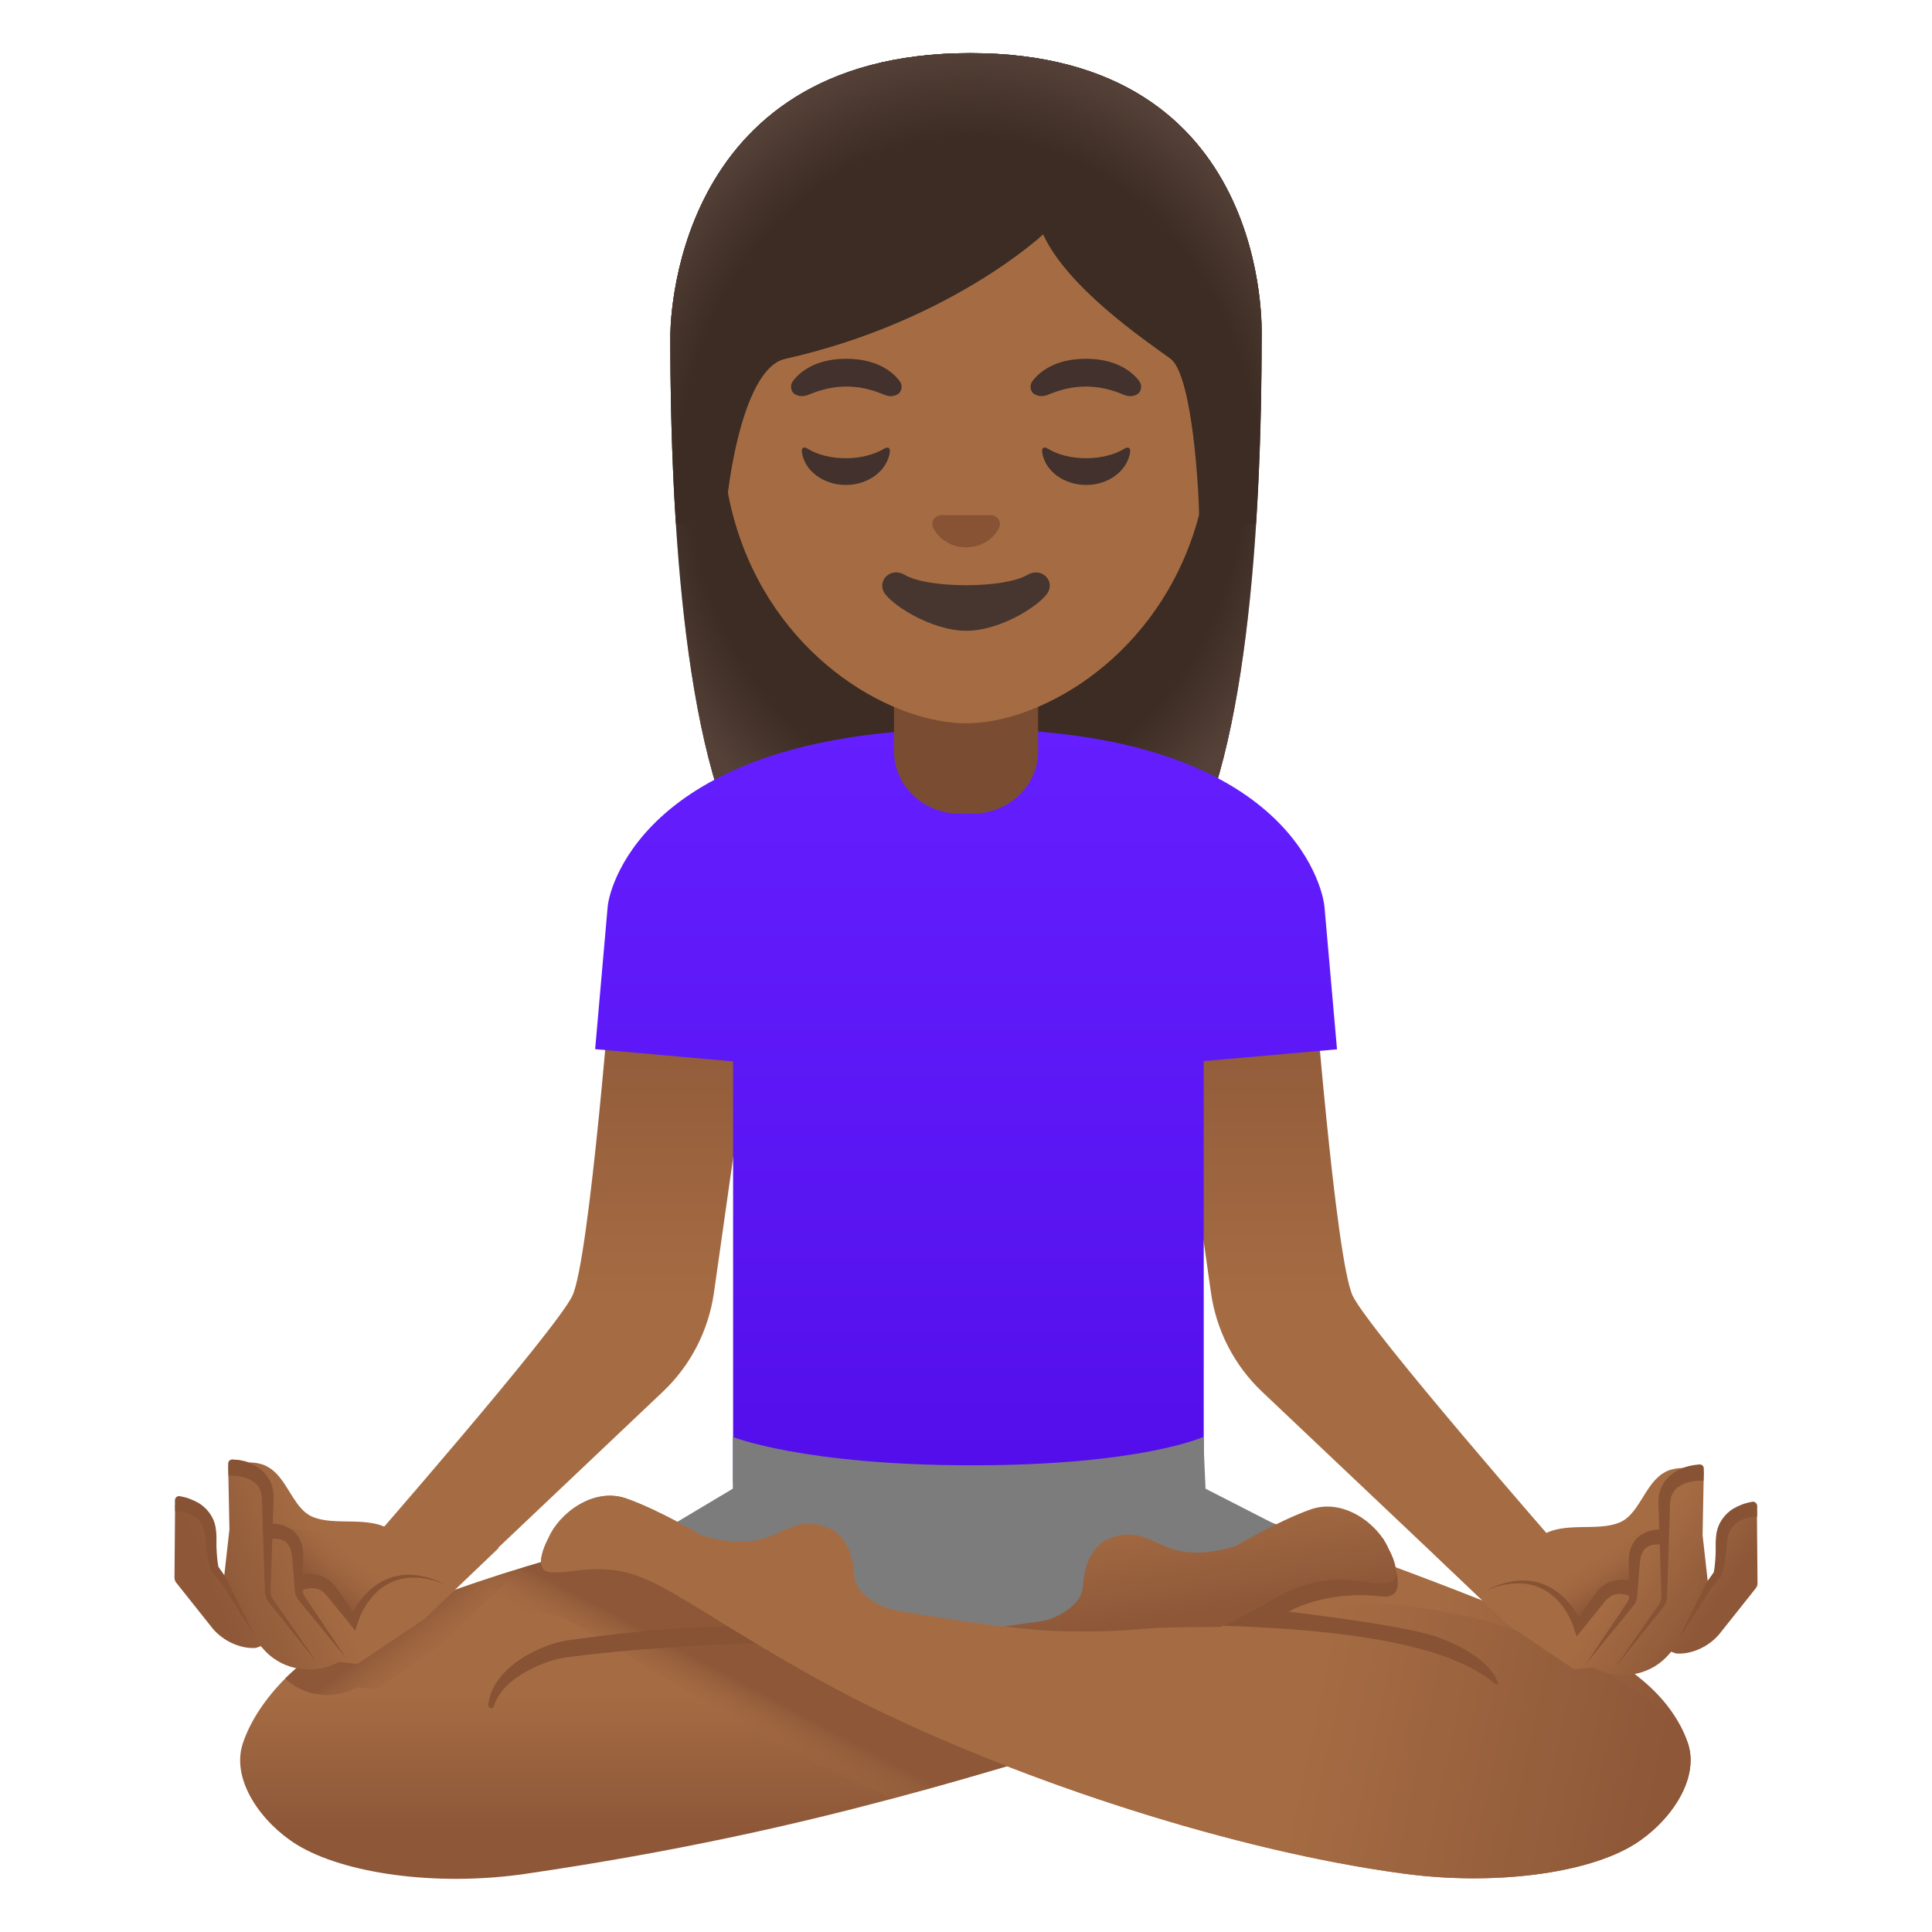 <svg style="enable-background:new 0 0 128 128;" viewBox="0 0 128 128" xmlns="http://www.w3.org/2000/svg" xmlns:xlink="http://www.w3.org/1999/xlink">
  <path id="hair_10_" d="M64.28,3.52c-20.03,0-19.87,18.52-19.87,18.81c0,11.99,0.92,28.94,5.72,35.6 c1.9,2.64,5.58,2.79,5.58,2.79L64,60.71l8.29,0.01c0,0,3.68-0.15,5.58-2.79c4.8-6.67,5.72-23.61,5.72-35.6 C83.59,22.04,84.31,3.52,64.28,3.52z" style="fill:#3C2C23;"/>
  <radialGradient id="hairHighlights_2_" cx="64" cy="99.183" gradientTransform="matrix(1 0 0 -1.19 0 148.694)" gradientUnits="userSpaceOnUse" r="23.213">
    <stop offset="0.794" style="stop-color:#554138;stop-opacity:0"/>
    <stop offset="1" style="stop-color:#554138"/>
  </radialGradient>
  <path id="hairHighlights_1_" d="M64.28,3.52c-20.03,0-19.87,18.52-19.87,18.81 c0,11.99,0.92,28.94,5.72,35.6c1.9,2.64,5.58,2.79,5.58,2.79L64,60.71l8.29,0.01c0,0,3.68-0.15,5.58-2.79 c4.8-6.67,5.72-23.61,5.72-35.6C83.59,22.04,84.31,3.52,64.28,3.52z" style="fill:url(#hairHighlights_2_);"/>
  <g id="arm_6_">
    <linearGradient id="arm_2_" gradientTransform="matrix(-1 0 0 -1 525.758 130)" gradientUnits="userSpaceOnUse" x1="435.402" x2="435.402" y1="66.414" y2="21.552">
      <stop offset="0" style="stop-color:#8D5738"/>
      <stop offset="0.5" style="stop-color:#A56C43"/>
    </linearGradient>
    <path id="arm_3_" d="M77.3,64.96l9.64-1.38c0,0,1.53,19.94,2.69,22.29s13.79,16.81,13.79,16.81 l-2.66,5.76L83.62,92.21c-1.84-1.74-3.03-4.05-3.39-6.56L77.3,64.96z" style="fill:url(#arm_2_);"/>
  </g>
  <g id="arm_1_">
    <linearGradient id="arm_4_" gradientTransform="matrix(1 0 0 -1 0 130)" gradientUnits="userSpaceOnUse" x1="37.188" x2="37.188" y1="66.414" y2="21.552">
      <stop offset="0" style="stop-color:#8D5738"/>
      <stop offset="0.5" style="stop-color:#A56C43"/>
    </linearGradient>
    <path id="arm" d="M50.24,64.96l-9.64-1.38c0,0-1.53,19.94-2.69,22.29 c-1.16,2.36-13.79,16.81-13.79,16.81l2.66,5.76l17.13-16.23c1.84-1.74,3.03-4.05,3.39-6.56L50.24,64.96z" style="fill:url(#arm_4_);"/>
  </g>
  <linearGradient id="shirt_1_" gradientTransform="matrix(1 0 0 -1 0 130)" gradientUnits="userSpaceOnUse" x1="64.001" x2="64.001" y1="81.935" y2="33.483">
    <stop offset="0" style="stop-color:#651FFF"/>
    <stop offset="0.705" style="stop-color:#5914F2"/>
    <stop offset="1" style="stop-color:#530EEB"/>
  </linearGradient>
  <path id="shirt_2_" d="M88.58,69.52l-0.83-9.44c-0.11-1.29-2.42-11.79-23.52-11.79 S40.39,58.57,40.26,60.07l-0.83,9.44l9.14,0.81v27.85h31.18V70.3L88.58,69.52z" style="fill:url(#shirt_1_);"/>
  <g id="leg_7_">
    <linearGradient id="leg_1_" gradientTransform="matrix(1 0 0 -1 0 130)" gradientUnits="userSpaceOnUse" x1="51.669" x2="51.669" y1="8.579" y2="32.868">
      <stop offset="0" style="stop-color:#8D5738"/>
      <stop offset="0.377" style="stop-color:#A56C43"/>
    </linearGradient>
    <path id="leg_8_" d="M87.34,111.68c-6.66,1.15-12.43,2.9-18.92,4.83c-2.92,0.87-5.99,1.77-9.36,2.67 c-6.56,1.75-14.26,3.5-24.2,4.96c-5.89,0.87-12.07,0-15.2-1.93c-2.33-1.44-4.38-4.29-3.57-6.71c0.89-2.68,3.55-5.66,7.3-7.45 c1.55-0.74,3.23-1.44,4.96-2.08c4.31-1.61,8.89-2.92,12.32-3.82c3.27-0.85,5.51-1.32,5.51-1.32c4.1-0.9,7.88-0.92,10.88,0.37 C62.28,103.43,89.17,111.37,87.34,111.68z" style="fill:url(#leg_1_);"/>
  </g>
  <g id="shadow_1_">
    <linearGradient id="shadow_4_" gradientTransform="matrix(1 -9.100000e-03 -9.100000e-03 -1 0.161 130.191)" gradientUnits="userSpaceOnUse" x1="26.494" x2="31.461" y1="22.38" y2="16.134">
      <stop offset="0" style="stop-color:#8D5738"/>
      <stop offset="0.5" style="stop-color:#A56C43;stop-opacity:0"/>
    </linearGradient>
    <path id="shadow_3_" d="M34.21,104.15l-4.87,4.73l-4.23,2.9c-0.1,0.08-0.23,0.12-0.36,0.11 l-1.07-0.1c-0.61,0.33-1.28,0.51-1.96,0.51c-0.31,0-0.64-0.04-0.95-0.1c-0.71-0.16-1.35-0.5-1.88-0.99 c1.16-1.14,2.59-2.16,4.23-2.96c3.29-1.6,7.18-3.03,10.81-4.18L34.21,104.15z" style="fill:url(#shadow_4_);"/>
  </g>
  <g id="leg_6_">
    <linearGradient id="leg_2_" gradientTransform="matrix(1 0 0 -1 0 130)" gradientUnits="userSpaceOnUse" x1="35.843" x2="112.006" y1="18.231" y2="18.231">
      <stop offset="0.778" style="stop-color:#A56C43"/>
      <stop offset="1" style="stop-color:#8D5738"/>
    </linearGradient>
    <path id="leg_5_" d="M108.25,122.21c-3.13,1.93-9.29,2.72-15.2,1.93c-11.27-1.5-25.15-6.08-35.1-10.93 c-5.65-2.75-10.55-6.04-13.38-7.67c-1.99-1.15-3.57-1.79-6.07-1.52c-0.98,0.11-1.3,0.18-1.99,0.15c-1.4-0.06-0.16-2.29-0.16-2.29 c0.68-1.58,2.95-3.39,5.18-2.59s4.91,2.41,4.91,2.41c5.09,1.58,5.32-1.58,8.3-0.53c1.49,0.52,1.83,2.3,1.87,3.3 c0.05,1.08,1.69,2.08,2.77,2.23l6.99,0.83l0.96,0.11l2.5,0.3l7.6-5.4l1.05-0.75l2.75-1.95c0,0,0.75,0.25,2.01,0.69 c0.39,0.13,0.83,0.29,1.32,0.46c2.06,0.72,4.88,1.72,7.9,2.84c0.34,0.13,0.69,0.26,1.04,0.39c3.91,1.47,8.05,3.11,11.23,4.58 c3.77,1.74,6.2,4.02,7.1,6.7C112.63,117.92,110.58,120.77,108.25,122.21z" style="fill:url(#leg_2_);"/>
  </g>
  <g id="pants_2_">
    <path d="M79.87,98.63l-0.15-3.43c0,0-4.11,1.88-15.3,1.88S48.55,95.2,48.55,95.2v3.43l-7.37,4.4l22.92,10.45 l24.19-10.54L79.87,98.63z" style="fill:#7C7C7C;"/>
  </g>
  <g id="shadow">
    <linearGradient id="shadow_5_" gradientTransform="matrix(1 0 0 -1 0 130)" gradientUnits="userSpaceOnUse" x1="48.506" x2="45.455" y1="18.987" y2="13.262">
      <stop offset="0" style="stop-color:#8D5738"/>
      <stop offset="0.5" style="stop-color:#A56C43;stop-opacity:0"/>
    </linearGradient>
    <path id="shadow_2_" d="M68.42,116.51c-2.92,0.87-5.99,1.77-9.36,2.67 c-1.35-0.6-2.65-1.21-3.91-1.82c-4.92-2.41-9.43-5.16-12.71-7.17l-0.25-0.14c-1.26-0.78-2.35-1.45-3.26-1.98 c-1.83-1.06-2.56-1.24-3.52-1.24c-0.25,0-0.5,0.02-0.77,0.06l-0.71,0.07c-0.51,0.06-1.1,0.14-1.84,0.14 c-0.19,0-0.37-0.01-0.58-0.02c-1.19-0.05-2.28-0.43-3.16-1.11c4.31-1.61,8.89-2.92,12.32-3.82c0.42,0.2,0.84,0.44,1.28,0.69 c0.92,0.54,2.06,1.23,3.34,2.02c3.25,1.99,7.69,4.72,12.51,7.07c3.17,1.55,6.66,3.06,10.36,4.48L68.42,116.51z" style="fill:url(#shadow_5_);"/>
  </g>
  <path id="tone_27_" d="M32.35,112.99c0.08-1.02,0.71-1.92,1.46-2.55c0.75-0.66,1.63-1.11,2.56-1.45 c0.45-0.16,1-0.29,1.45-0.34l1.39-0.19c0.93-0.11,1.86-0.23,2.79-0.32c1.86-0.2,3.73-0.31,5.6-0.37c1.87-0.06,3.74-0.06,5.63,0.07 c0.28,0.02,0.49,0.26,0.47,0.54c-0.02,0.27-0.24,0.48-0.51,0.47h-0.02c-1.83-0.03-3.69,0.03-5.53,0.1 c-1.85,0.08-3.69,0.22-5.53,0.36c-0.92,0.08-1.84,0.17-2.76,0.27l-1.38,0.17c-0.48,0.05-0.84,0.11-1.28,0.23 c-0.83,0.24-1.65,0.62-2.37,1.1c-0.72,0.49-1.33,1.13-1.6,1.96l0,0.01c-0.03,0.1-0.14,0.15-0.24,0.12 C32.4,113.15,32.35,113.07,32.35,112.99z" style="fill:#875334;"/>
  <g id="leg_3_">
    <linearGradient id="leg_9_" gradientTransform="matrix(1 0 0 -1 0 130)" gradientUnits="userSpaceOnUse" x1="110.426" x2="39.953" y1="11.007" y2="26.007">
      <stop offset="0" style="stop-color:#8D5738"/>
      <stop offset="0.338" style="stop-color:#A56C43"/>
    </linearGradient>
    <path id="leg_4_" d="M108.25,122.21c-3.13,1.93-9.29,2.72-15.2,1.93c-8.27-1.1-17.94-3.86-26.44-7.17 c-3.08-1.2-6.01-2.47-8.66-3.76c-5.65-2.75-10.55-6.04-13.38-7.67c-1.99-1.15-3.57-1.79-6.07-1.52c-0.98,0.11-1.3,0.18-1.99,0.15 c-1.4-0.06-0.16-2.29-0.16-2.29c0.68-1.58,2.95-3.39,5.18-2.59s4.91,2.41,4.91,2.41c5.09,1.58,5.32-1.58,8.3-0.53 c1.49,0.52,1.83,2.3,1.87,3.3c0.05,1.08,1.69,2.08,2.77,2.23c0,0,2.85,0.51,5.95,0.92h0.01l0.51,0.06 c0.22,0.03,0.44,0.06,0.66,0.08c0.74,0.09,1.47,0.16,2.16,0.22l0.19,0.02h0.05c0.01,0.01,0.02,0.01,0.03,0c0,0,0,0,0.01,0 c0.75,0.06,1.45,0.09,2.05,0.09c0.95,0,1.87-0.03,2.77-0.09c3.1-0.19,5.96-0.66,8.73-1.06c0.78-0.12,1.55-0.23,2.32-0.33 c0.01,0,0.01,0,0.01,0c2.75-0.35,5.45-0.54,8.27-0.22c5.32,0.61,11.85,2.42,18.19,7.9c0.21,0.39,0.4,0.8,0.54,1.21 C112.63,117.92,110.58,120.77,108.25,122.21z" style="fill:url(#leg_9_);"/>
  </g>
  <path id="tone_26_" d="M95.23,108.46c-1.77-0.64-6.9-1.33-9.86-1.68h0c0,0,2.38-1.45,6.17-1.01 c2.36,0.28,0.08-3.85,0.08-3.85s-5.85,3.19-7.84,4.34c-0.09,0.05-0.29,0.16-0.55,0.29c-0.04,0.02-0.08,0.04-0.12,0.06 c-0.19,0.1-0.4,0.21-0.61,0.33c-0.57,0.29-1.17,0.6-1.47,0.77c0.67,0.02,1.33,0.05,2,0.08c6.6,0.33,13.01,1.21,16.01,3.76 c0.09,0.07,0.24,0.04,0.21-0.06C98.95,110.57,97.73,109.37,95.23,108.46z" style="fill:#875334;"/>
  <g id="foot_1_">
    <linearGradient id="foot_3_" gradientTransform="matrix(1 0 0 -1 0 130)" gradientUnits="userSpaceOnUse" x1="79.821" x2="77.985" y1="22.016" y2="34.067">
      <stop offset="0.078" style="stop-color:#8D5738"/>
      <stop offset="0.693" style="stop-color:#A56C43"/>
    </linearGradient>
    <path id="foot_2_" d="M91.83,104.89c-0.68,0.03-1-0.04-1.99-0.16c-2.49-0.26-4.07,0.38-6.06,1.53 c-0.09,0.05-0.29,0.16-0.55,0.29c-0.04,0.02-0.08,0.04-0.12,0.06c-0.19,0.1-0.4,0.21-0.61,0.33c-0.57,0.29-1.17,0.6-1.47,0.77 c-0.06,0.03-0.12,0.06-0.15,0.08c0,0-3.68-0.01-5.22,0.13c-0.31,0.03-0.6,0.05-0.86,0.07c-1.33,0.1-2.15,0.1-3.8,0.1 c-0.6,0-1.3-0.03-2.05-0.09c-0.01,0-0.01,0-0.01,0h-0.08l-0.19-0.02c-0.69-0.06-1.42-0.13-2.16-0.22l0.06-0.01h0.01l2.06-0.29 l0.33-0.05c0.69-0.09,1.6-0.53,2.19-1.12c0.01-0.01,0.02-0.02,0.02-0.03c0.08-0.07,0.14-0.14,0.2-0.22 c0.2-0.26,0.33-0.55,0.35-0.86c0-0.05,0.01-0.1,0.02-0.15c0.07-1.02,0.44-2.66,1.86-3.15c2.98-1.04,3.2,2.11,8.29,0.54 c0,0,2.68-1.61,4.91-2.41s4.51,1,5.18,2.58c0,0,0.17,0.3,0.31,0.67C92.54,103.92,92.73,104.85,91.83,104.89z" style="fill:url(#foot_3_);"/>
  </g>
  <g id="handGroup_4_">
    <g id="hand_5_">
      <linearGradient id="hand_1_" gradientTransform="matrix(1 0 0 -1 0 130)" gradientUnits="userSpaceOnUse" x1="113.339" x2="103.056" y1="22.747" y2="29.823">
        <stop offset="0" style="stop-color:#8D5738"/>
        <stop offset="0.5" style="stop-color:#A56C43"/>
      </linearGradient>
      <path id="hand_3_" d="M116.4,100.16c0-0.16-0.08-0.32-0.22-0.41s-0.3-0.12-0.46-0.06 c-0.06,0.02-1.35,0.48-1.94,1.73c-0.03,0.06-0.05,0.13-0.05,0.2l-0.09,2.43c-0.12,0.17-0.3,0.41-0.5,0.69l-0.34-3.04l0.08-4.1 c0-0.14-0.05-0.28-0.15-0.38s-0.25-0.15-0.38-0.14c-0.03,0-0.4,0.03-0.85,0.18c-0.04,0-0.07,0-0.11,0c-0.03,0-0.06,0.01-0.1,0.01 c-0.07,0-0.13,0.01-0.2,0.02c-0.07,0.01-0.15,0.02-0.22,0.04c-0.06,0.01-0.11,0.03-0.17,0.04c-0.07,0.02-0.13,0.04-0.2,0.07 c-0.05,0.02-0.1,0.04-0.15,0.07c-0.06,0.03-0.11,0.06-0.17,0.1c-0.05,0.03-0.09,0.06-0.14,0.09c-0.05,0.04-0.1,0.08-0.14,0.12 c-0.04,0.04-0.09,0.08-0.13,0.12c-0.04,0.04-0.08,0.08-0.12,0.12c-0.04,0.05-0.09,0.1-0.13,0.15c-0.03,0.04-0.06,0.08-0.09,0.11 c-0.05,0.06-0.1,0.13-0.14,0.19c-0.02,0.02-0.03,0.05-0.05,0.07c-0.61,0.89-1.07,1.96-1.99,2.31c-0.16,0.06-0.33,0.11-0.51,0.15 c-1.67,0.35-3.85-0.3-5.11,1.15l0.01,0.02c-0.04,0.04-0.09,0.08-0.13,0.13c-0.34,0.41-1.69-0.36-1.69-0.36l-2.53,1.77l-0.29-0.27 l-0.88-0.83l-1.16,0.28l4.91,4.69l4.26,2.87c0.1,0.08,0.23,0.12,0.36,0.1l1.06-0.11c0.61,0.33,1.29,0.5,1.97,0.5 c0.32,0,0.64-0.04,0.95-0.11c0.83-0.19,1.57-0.64,2.12-1.29l0.13-0.15l0.21,0.08c0.05,0.02,0.1,0.03,0.15,0.04 c0.99,0.07,2.15-0.46,2.84-1.3l2.41-3.03c0.07-0.09,0.11-0.21,0.11-0.32L116.4,100.16z" style="fill:url(#hand_1_);"/>
    </g>
    <path id="tone_14_" d="M112.88,97.26c0,0,0,0.17,0,0.18l-0.02,0.66c-0.54-0.02-1.17,0.08-1.59,0.36 c-0.45,0.27-0.63,0.71-0.63,1.35l-0.12,3.9l-0.07,1.96c0.04,0.35-0.17,0.77-0.39,0.98l-0.61,0.76l-2.44,3.06l2.23-3.21l0.57-0.81 c0.21-0.27,0.29-0.47,0.26-0.79l-0.06-1.96l-0.13-3.92c-0.02-0.31,0-0.75,0.14-1.12c0.13-0.36,0.68-1.49,2.59-1.64 C112.75,97.03,112.86,97.11,112.88,97.26z" style="fill:#875334;"/>
    <path id="tone_13_" d="M116.42,99.76v0.07l-0.01,0.66c-0.36-0.01-0.79,0.08-1.13,0.26s-0.6,0.46-0.74,0.82 c-0.06,0.18-0.1,0.39-0.12,0.6l-0.07,0.73c-0.07,0.49-0.13,0.95-0.3,1.48l-0.01,0.04l-0.03,0.04l-0.59,0.7l-2.27,3.55l1.89-3.8 l0.01-0.02l0.49-0.71c0.08-0.4,0.11-0.88,0.13-1.34v-0.7c0.01-0.27,0.04-0.55,0.11-0.82c0.16-0.56,0.56-1.06,1.04-1.36 c0.39-0.22,0.78-0.38,1.21-0.45c0.03-0.01,0.07-0.02,0.11-0.02h0.01C116.29,99.5,116.4,99.61,116.42,99.76z" style="fill:#875334;"/>
    <g id="tone_11_">
      <linearGradient id="tone_12_" gradientTransform="matrix(1 0 0 -1 0 130)" gradientUnits="userSpaceOnUse" x1="106.945" x2="105.318" y1="24.495" y2="27.113">
        <stop offset="0" style="stop-color:#8D5738"/>
        <stop offset="1" style="stop-color:#A56C43;stop-opacity:0"/>
      </linearGradient>
      <path id="tone_3_" d="M101.21,104.94c0,0,3.73-3.67,8.74-3.28c0,0-2.12-0.1-1.75,3.58 c0,0-1.48-1.49-3.55,2.39C104.64,107.64,103.45,104.47,101.21,104.94z" style="fill:url(#tone_12_);"/>
    </g>
    <path id="tone_10_" d="M110.11,102.35c-0.3-0.06-0.7-0.02-0.95,0.13c-0.26,0.15-0.42,0.44-0.48,0.82 c-0.06,0.39-0.08,0.87-0.12,1.3l-0.05,0.66c-0.03,0.22-0.01,0.43-0.08,0.72c-0.08,0.28-0.27,0.49-0.4,0.64l-0.42,0.52l-0.85,1.03 l-1.69,2.07l1.49-2.22l0.75-1.11l0.37-0.56c0.13-0.2,0.24-0.34,0.26-0.5c0.03-0.14,0-0.38,0-0.61l-0.01-0.67 c0-0.46-0.03-0.88-0.01-1.37c0.02-0.5,0.24-1.1,0.73-1.46c0.5-0.35,1.03-0.44,1.61-0.4L110.11,102.35z" style="fill:#875334;"/>
    <path id="tone_9_" d="M107.96,105.74c-0.23-0.11-0.59-0.18-0.86-0.12c-0.29,0.04-0.55,0.22-0.76,0.47 l-1.52,1.88l-0.36,0.45l-0.18-0.54c-0.36-1.1-1.13-2.19-2.24-2.68c-1.12-0.51-2.46-0.31-3.61,0.18c1.11-0.57,2.45-0.91,3.72-0.46 c0.62,0.22,1.18,0.61,1.63,1.09c0.45,0.49,0.81,1.04,1.07,1.68l-0.54-0.09l1.37-2c0.27-0.38,0.69-0.74,1.2-0.86 c0.51-0.13,0.99-0.1,1.5,0.09L107.96,105.74z" style="fill:#875334;"/>
  </g>
  <g id="handGroup_1_">
    <g id="hand_2_">
      <linearGradient id="hand_4_" gradientTransform="matrix(1 0 0 -1 0 130)" gradientUnits="userSpaceOnUse" x1="13.984" x2="28.702" y1="24.347" y2="30.102">
        <stop offset="0" style="stop-color:#8D5738"/>
        <stop offset="0.5" style="stop-color:#A56C43"/>
      </linearGradient>
      <path id="hand" d="M11.6,99.79c0-0.16,0.08-0.32,0.22-0.41c0.13-0.09,0.3-0.12,0.46-0.06 c0.06,0.02,1.35,0.48,1.94,1.73c0.03,0.06,0.05,0.13,0.05,0.2l0.09,2.43c0.12,0.17,0.3,0.41,0.5,0.69l0.34-3.04l-0.08-4.1 c0-0.14,0.05-0.28,0.16-0.38c0.1-0.1,0.25-0.15,0.38-0.14c0.03,0,0.4,0.03,0.85,0.18c0.04,0,0.07,0,0.11,0 c0.03,0,0.06,0.01,0.1,0.01c0.07,0,0.13,0.01,0.2,0.02c0.08,0.01,0.15,0.02,0.22,0.04c0.06,0.01,0.11,0.03,0.17,0.04 c0.07,0.02,0.13,0.04,0.2,0.07c0.05,0.02,0.1,0.04,0.15,0.07c0.06,0.03,0.11,0.06,0.17,0.1c0.05,0.03,0.09,0.06,0.14,0.09 c0.05,0.04,0.1,0.08,0.15,0.12c0.05,0.04,0.09,0.08,0.13,0.12c0.04,0.04,0.08,0.08,0.12,0.12c0.05,0.05,0.09,0.1,0.13,0.15 c0.03,0.04,0.06,0.08,0.09,0.11c0.05,0.06,0.1,0.13,0.14,0.19c0.02,0.02,0.03,0.05,0.05,0.07c0.61,0.89,1.07,1.96,1.99,2.31 c0.16,0.06,0.33,0.11,0.51,0.15c1.67,0.35,3.85-0.3,5.11,1.15l-0.01,0.02c0.04,0.04,0.09,0.08,0.13,0.13 c0.34,0.41,1.69-0.36,1.69-0.36l2.52,1.77l0.28-0.27l0.88-0.83l1.16,0.28l-4.91,4.69l-4.26,2.87c-0.1,0.08-0.23,0.12-0.36,0.1 l-1.06-0.11c-0.61,0.33-1.29,0.5-1.97,0.5c-0.32,0-0.64-0.04-0.95-0.11c-0.83-0.19-1.57-0.64-2.12-1.29l-0.13-0.15l-0.21,0.08 c-0.05,0.02-0.1,0.03-0.15,0.04c-0.98,0.07-2.15-0.46-2.84-1.3l-2.41-3.03c-0.07-0.09-0.11-0.21-0.11-0.32L11.6,99.79z" style="fill:url(#hand_4_);"/>
    </g>
    <path id="tone_8_" d="M15.12,96.88c0,0,0,0.17,0,0.18l0.02,0.66c0.54-0.02,1.17,0.08,1.59,0.36 c0.45,0.27,0.63,0.71,0.63,1.35l0.12,3.9l0.07,1.96c-0.04,0.35,0.17,0.77,0.39,0.98l0.61,0.76l2.44,3.06l-2.23-3.21l-0.57-0.81 c-0.21-0.27-0.29-0.47-0.26-0.79l0.06-1.96l0.13-3.92c0.02-0.31,0-0.75-0.14-1.12c-0.13-0.36-0.68-1.49-2.59-1.64 C15.25,96.66,15.14,96.74,15.12,96.88z" style="display:none;fill:#875334;"/>
    <path id="tone_7_" d="M11.59,99.39v0.07l0.01,0.66c0.36-0.01,0.79,0.08,1.13,0.26s0.6,0.46,0.74,0.82 c0.06,0.18,0.1,0.39,0.12,0.6l0.07,0.73c0.07,0.49,0.13,0.95,0.3,1.48l0.01,0.04l0.03,0.04l0.59,0.7l2.27,3.55l-1.89-3.8 l-0.01-0.02l-0.49-0.71c-0.08-0.4-0.11-0.88-0.13-1.34v-0.7c-0.01-0.27-0.04-0.55-0.11-0.82c-0.16-0.56-0.56-1.06-1.05-1.36 c-0.39-0.22-0.78-0.38-1.21-0.45c-0.03-0.01-0.07-0.02-0.11-0.02h-0.01C11.71,99.13,11.6,99.24,11.59,99.39z" style="fill:#875334;"/>
    <g id="tone_6_">
      <linearGradient id="tone_15_" gradientTransform="matrix(1 0 0 -1 0 130)" gradientUnits="userSpaceOnUse" x1="20.895" x2="23.124" y1="25.176" y2="27.936">
        <stop offset="0" style="stop-color:#8D5738"/>
        <stop offset="1" style="stop-color:#A56C43;stop-opacity:0"/>
      </linearGradient>
      <path id="tone_2_" d="M26.79,104.57c0,0-3.73-3.67-8.74-3.28c0,0,2.12-0.1,1.75,3.58 c0,0,1.48-1.49,3.55,2.39C23.35,107.27,24.55,104.1,26.79,104.57z" style="fill:url(#tone_15_);"/>
    </g>
    <path id="tone_5_" d="M17.89,101.97c0.3-0.06,0.7-0.02,0.95,0.13c0.26,0.15,0.42,0.44,0.48,0.82 c0.06,0.39,0.08,0.87,0.12,1.3l0.05,0.66c0.03,0.22,0.01,0.43,0.08,0.72c0.08,0.28,0.27,0.49,0.4,0.64l0.42,0.52l0.85,1.03 l1.69,2.07l-1.49-2.22l-0.75-1.11l-0.37-0.56c-0.13-0.2-0.24-0.34-0.26-0.5c-0.03-0.14,0-0.38,0-0.61l0.01-0.67 c0-0.46,0.03-0.88,0.01-1.37c-0.02-0.5-0.24-1.1-0.73-1.46c-0.5-0.35-1.03-0.44-1.61-0.4L17.89,101.97z" style="fill:#875334;"/>
    <path id="tone_4_" d="M20.03,105.36c0.23-0.11,0.59-0.18,0.86-0.12c0.29,0.04,0.55,0.22,0.76,0.47l1.52,1.88 l0.36,0.45l0.18-0.54c0.36-1.1,1.13-2.19,2.24-2.68c1.12-0.51,2.46-0.31,3.61,0.18c-1.11-0.57-2.45-0.91-3.72-0.46 c-0.62,0.22-1.18,0.61-1.63,1.09c-0.45,0.49-0.81,1.04-1.08,1.68l0.54-0.09l-1.37-2c-0.27-0.38-0.69-0.74-1.2-0.86 c-0.51-0.13-0.99-0.1-1.5,0.09L20.03,105.36z" style="fill:#875334;"/>
    <path id="tone_1_" d="M15.12,96.93c0,0,0,0.17,0,0.18l0.02,0.66c0.54-0.02,1.17,0.08,1.59,0.36 c0.45,0.27,0.63,0.71,0.63,1.35l0.12,3.9l0.07,1.96c-0.04,0.35,0.17,0.77,0.39,0.98l0.61,0.76l2.44,3.06l-2.23-3.21l-0.57-0.81 c-0.21-0.27-0.29-0.47-0.26-0.79l0.06-1.96l0.13-3.92c0.02-0.31,0-0.75-0.14-1.12c-0.13-0.36-0.68-1.49-2.59-1.64 C15.25,96.7,15.14,96.79,15.12,96.93z" style="fill:#875334;"/>
  </g>
  <g id="neck_1_">
    <path id="neck" d="M64,44.72h-4.77v5.05c0,2.28,1.94,4.14,4.34,4.14h0.87c2.39,0,4.34-1.85,4.34-4.14v-5.05 L64,44.72z" style="fill:#7A4C32;"/>
  </g>
  <g id="head_1_">
    <path id="head" d="M64,8.74L64,8.74L64,8.74c-8.4,0-16.18,6.24-16.18,19.49c0,10.64,6.59,16.93,12.32,18.96 c1.37,0.48,2.69,0.73,3.86,0.73c1.16,0,2.47-0.24,3.83-0.72c5.74-2.02,12.35-8.32,12.35-18.97C80.18,14.99,72.4,8.74,64,8.74z" style="fill:#A56C43;"/>
  </g>
  <path id="mouth_1_" d="M68.06,38.09c-1.54,0.91-6.58,0.91-8.11,0c-0.88-0.53-1.78,0.28-1.42,1.08 c0.36,0.79,3.11,2.62,5.49,2.62s5.09-1.83,5.45-2.62C69.83,38.37,68.94,37.57,68.06,38.09z" style="fill:#473530;"/>
  <path id="nose_1_" d="M65.86,34.17c-0.05-0.02-0.1-0.03-0.15-0.04h-3.41c-0.05,0.01-0.1,0.02-0.15,0.04 c-0.31,0.12-0.48,0.45-0.33,0.79c0.15,0.34,0.83,1.3,2.19,1.3c1.37,0,2.05-0.96,2.19-1.3C66.34,34.61,66.17,34.29,65.86,34.17z" style="fill:#875334;"/>
  <g id="eyes">
    <path d="M56.04,30.36c-1,0-1.9-0.24-2.53-0.63c-0.27-0.17-0.42-0.07-0.38,0.25 c0.18,1.21,1.42,2.15,2.91,2.15s2.72-0.94,2.91-2.15c0.05-0.31-0.11-0.41-0.38-0.25C57.94,30.11,57.04,30.36,56.04,30.36z" style="fill:#42312C;"/>
    <path d="M71.96,30.36c-1,0-1.9-0.24-2.53-0.63c-0.27-0.17-0.43-0.07-0.38,0.25 c0.18,1.21,1.42,2.15,2.91,2.15s2.72-0.94,2.91-2.15c0.05-0.31-0.11-0.41-0.38-0.25C73.87,30.11,72.97,30.36,71.96,30.36z" style="fill:#42312C;"/>
  </g>
  <g id="eyebrows">
    <path d="M59.6,25.24c-0.45-0.6-1.5-1.47-3.53-1.47s-3.08,0.87-3.53,1.47c-0.2,0.26-0.15,0.57-0.01,0.76 c0.13,0.17,0.51,0.33,0.93,0.19c0.42-0.14,1.24-0.57,2.61-0.58c1.37,0.01,2.19,0.43,2.61,0.58s0.8-0.02,0.93-0.19 C59.75,25.81,59.8,25.5,59.6,25.24z" style="fill:#42312C;"/>
    <path d="M75.47,25.24c-0.45-0.6-1.5-1.47-3.53-1.47s-3.08,0.87-3.53,1.47c-0.2,0.26-0.15,0.57-0.01,0.76 c0.13,0.17,0.51,0.33,0.93,0.19c0.42-0.14,1.24-0.57,2.61-0.58c1.37,0.01,2.19,0.43,2.61,0.58s0.8-0.02,0.93-0.19 C75.62,25.81,75.67,25.5,75.47,25.24z" style="fill:#42312C;"/>
  </g>
  <path id="hair_5_" d="M64.28,3.52c-20.03,0-19.87,18.52-19.87,18.81c0,3.79,0.09,8.07,0.37,12.37l3.28-0.01 c-0.03-1.42,0.97-10.24,3.95-10.91c10.92-2.45,17.1-8.25,17.1-8.25c1.61,3.51,6.63,6.93,8.43,8.23c1.48,1.07,1.93,9.06,1.91,10.93 h3.76c0-0.03,0.01-0.05,0.01-0.08c0.27-4.27,0.36-8.53,0.36-12.29C83.59,22.04,84.31,3.52,64.28,3.52z" style="fill:#3C2C23;"/>
  <radialGradient id="hairHighlights_3_" cx="64.163" cy="97.201" gradientTransform="matrix(1 0 0 -1.214 0 150.578)" gradientUnits="userSpaceOnUse" r="24.315">
    <stop offset="0.794" style="stop-color:#554138;stop-opacity:0"/>
    <stop offset="1" style="stop-color:#554138"/>
  </radialGradient>
  <path id="hairHighlights" d="M64.28,3.52c-20.03,0-19.87,18.52-19.87,18.81 c0,3.79,0.09,8.07,0.37,12.37l3.28-0.01c-0.03-1.42,0.97-10.24,3.95-10.91c10.92-2.45,17.1-8.25,17.1-8.25 c1.61,3.51,6.63,6.93,8.43,8.23c1.48,1.07,1.93,9.06,1.91,10.93h3.76c0-0.03,0.01-0.05,0.01-0.08c0.27-4.27,0.36-8.53,0.36-12.29 C83.59,22.04,84.31,3.52,64.28,3.52z" style="fill:url(#hairHighlights_3_);"/>
</svg>